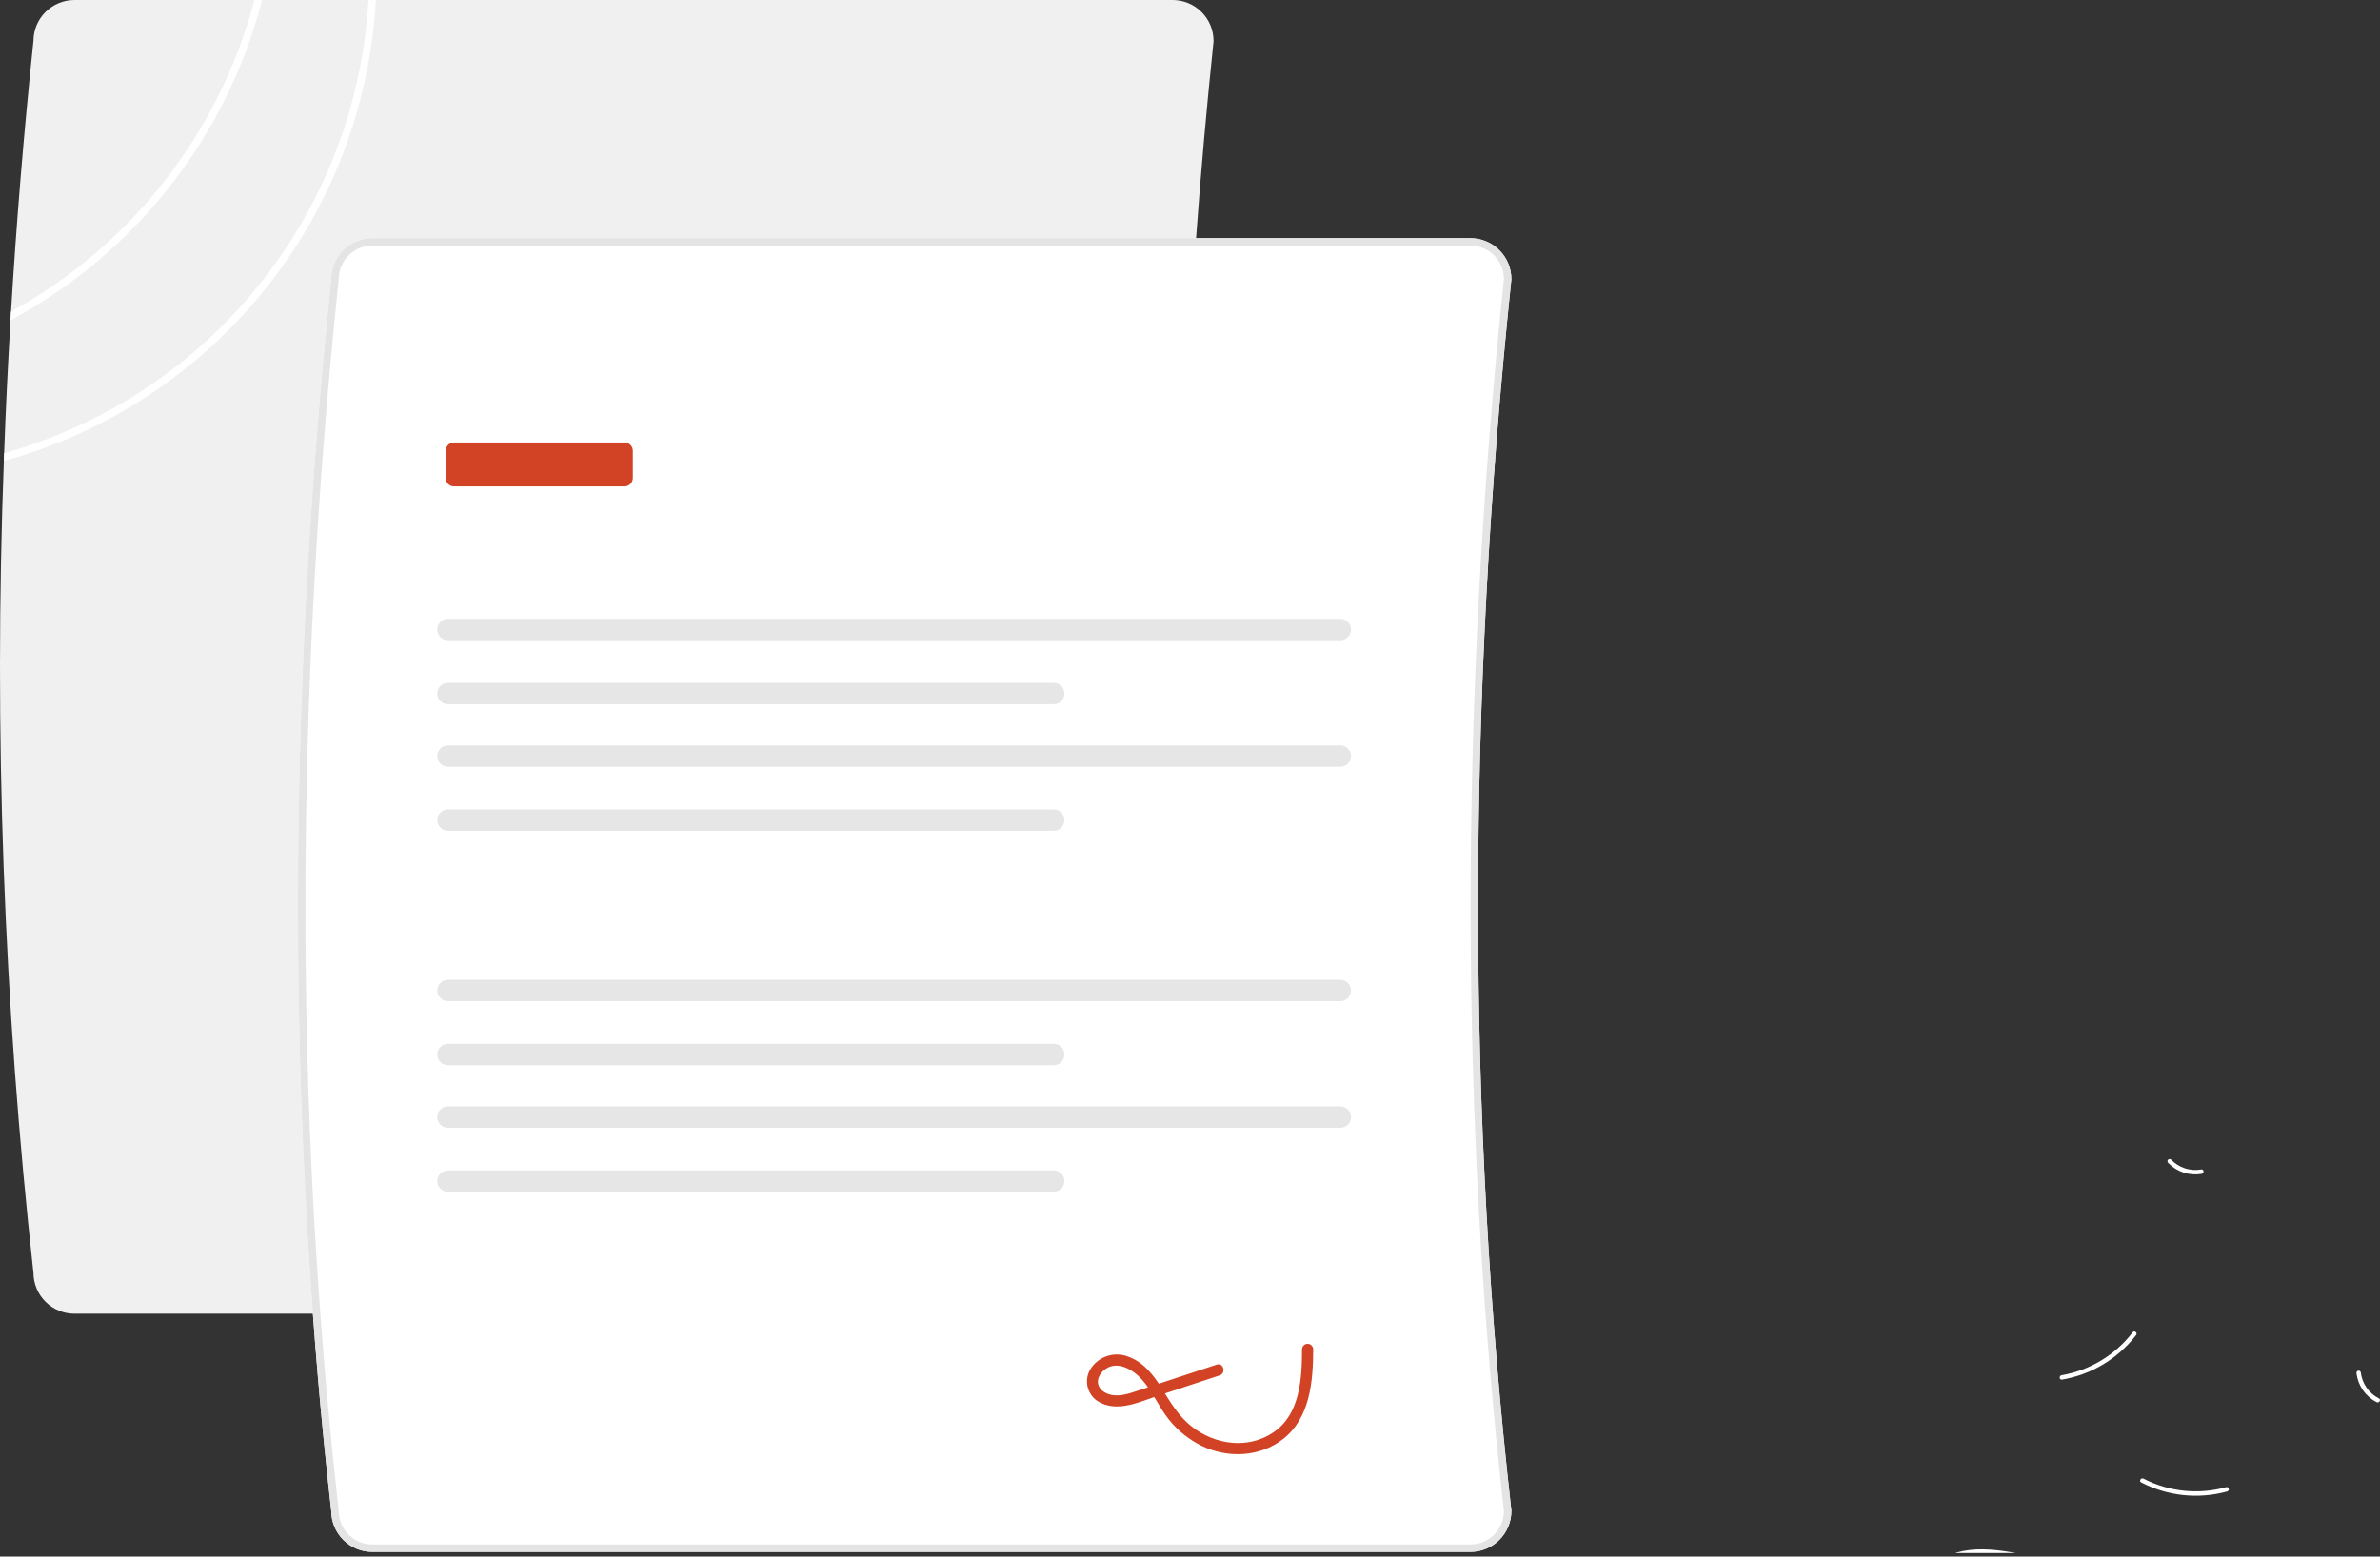 <svg width="214" height="140" viewBox="0 0 214 140" fill="none" xmlns="http://www.w3.org/2000/svg">
<rect x="0" y="0" width="214" height="140" fill="#333333" stroke="none"/>
<path d="M185.371 123.691C187.911 123.254 190.194 121.876 191.764 119.83C191.919 119.628 192.226 119.879 192.07 120.082C190.433 122.207 188.055 123.637 185.41 124.085C185.158 124.128 185.12 123.733 185.371 123.691V123.691Z" fill="white"/>
<path d="M195.211 104.293C195.554 104.655 195.981 104.925 196.455 105.081C196.928 105.236 197.433 105.272 197.924 105.184C198.175 105.138 198.213 105.533 197.963 105.579C197.42 105.673 196.863 105.633 196.339 105.463C195.816 105.292 195.342 104.996 194.959 104.6C194.92 104.565 194.895 104.518 194.89 104.466C194.885 104.414 194.9 104.362 194.932 104.321C194.965 104.28 195.013 104.255 195.065 104.25C195.118 104.244 195.17 104.26 195.211 104.293Z" fill="white"/>
<path d="M175.847 139.681H175.931V139.688L175.951 139.681H181.263C179.68 139.41 178.1 139.199 176.517 139.504C176.48 139.51 176.446 139.517 176.41 139.527C176.249 139.557 176.088 139.597 175.928 139.641C175.918 139.644 175.904 139.648 175.894 139.651C175.88 139.655 175.866 139.662 175.854 139.671C175.845 139.672 175.837 139.676 175.831 139.681H175.847Z" fill="white"/>
<path d="M192.736 132.995C195.027 134.176 197.68 134.45 200.165 133.762C200.411 133.693 200.504 134.079 200.258 134.147C197.671 134.858 194.911 134.568 192.529 133.333C192.302 133.216 192.51 132.878 192.736 132.995Z" fill="white"/>
<path d="M212.271 123.431C212.327 123.926 212.506 124.4 212.79 124.809C213.075 125.218 213.456 125.551 213.901 125.776C214.129 125.891 213.921 126.229 213.695 126.114C213.204 125.863 212.783 125.496 212.468 125.044C212.153 124.593 211.953 124.071 211.886 123.524C211.875 123.473 211.884 123.42 211.911 123.376C211.938 123.331 211.981 123.299 212.032 123.285C212.083 123.273 212.137 123.281 212.181 123.309C212.226 123.336 212.259 123.38 212.271 123.431Z" fill="white"/>
<path d="M106.145 55.662C106.236 44.579 106.686 33.389 107.498 22.092C107.511 21.868 107.528 21.647 107.545 21.423C107.973 15.541 108.497 9.639 109.118 3.716V3.682C109.117 2.706 108.729 1.769 108.039 1.079C107.348 0.389 106.412 0.001 105.436 0H6.691C5.718 0.002 4.785 0.388 4.095 1.075C3.405 1.761 3.015 2.692 3.009 3.665C2.152 11.823 1.48 19.94 0.993 28.017C0.973 28.281 0.96 28.542 0.947 28.807C0.706 32.8 0.514 36.783 0.371 40.757C0.361 40.991 0.351 41.225 0.347 41.46C-0.566 65.838 0.323 90.25 3.009 114.497C3.016 115.47 3.406 116.4 4.096 117.086C4.786 117.772 5.718 118.158 6.691 118.159H105.436C106.412 118.159 107.348 117.771 108.039 117.08C108.729 116.39 109.117 115.454 109.118 114.477V114.441C108.632 110.133 108.206 105.797 107.839 101.433C107.786 100.794 107.733 100.154 107.682 99.515C107.427 96.372 107.205 93.216 107.016 90.049C106.975 89.409 106.939 88.77 106.905 88.131C106.547 81.791 106.313 75.402 106.202 68.964C106.189 68.325 106.179 67.689 106.169 67.046C106.129 63.903 106.116 60.748 106.132 57.58C106.132 56.941 106.135 56.301 106.145 55.662Z" fill="#F0F0F0"/>
<path d="M135.896 25.105C135.896 24.128 135.508 23.192 134.817 22.502C134.127 21.811 133.191 21.423 132.214 21.423H33.469C32.496 21.424 31.563 21.811 30.873 22.497C30.184 23.184 29.793 24.115 29.787 25.088C26.453 56.877 25.901 88.104 28.134 118.159C28.405 121.878 28.721 125.578 29.084 129.259C29.278 131.231 29.485 133.197 29.703 135.157C29.73 135.411 29.757 135.666 29.787 135.92C29.794 136.893 30.185 137.823 30.874 138.509C31.564 139.195 32.496 139.58 33.469 139.582H132.214C133.191 139.581 134.127 139.193 134.817 138.503C135.508 137.813 135.896 136.876 135.896 135.9V135.863C131.903 100.459 131.903 63.207 135.896 25.138V25.105Z" fill="white"/>
<path d="M135.896 25.105C135.896 24.128 135.508 23.192 134.817 22.502C134.127 21.811 133.191 21.423 132.214 21.423H33.469C32.496 21.424 31.563 21.811 30.873 22.497C30.184 23.184 29.793 24.115 29.787 25.088C26.453 56.877 25.901 88.104 28.134 118.159C28.405 121.878 28.721 125.578 29.084 129.259C29.278 131.231 29.485 133.197 29.703 135.157C29.73 135.411 29.757 135.666 29.787 135.92C29.794 136.893 30.185 137.823 30.874 138.509C31.564 139.195 32.496 139.58 33.469 139.582H132.214C133.191 139.581 134.127 139.193 134.817 138.503C135.508 137.813 135.896 136.876 135.896 135.9V135.863C131.903 100.459 131.903 63.207 135.896 25.138V25.105ZM135.227 135.92C135.221 136.715 134.901 137.476 134.337 138.037C133.772 138.597 133.01 138.912 132.214 138.913H33.469C32.67 138.911 31.905 138.594 31.34 138.029C30.775 137.464 30.458 136.699 30.456 135.9V135.863C30.433 135.649 30.41 135.431 30.386 135.217C30.155 133.169 29.94 131.115 29.74 129.055C29.389 125.443 29.077 121.811 28.806 118.159C26.574 88.121 27.123 56.914 30.456 25.138V25.105C30.458 24.306 30.775 23.541 31.34 22.976C31.905 22.411 32.67 22.093 33.469 22.092H132.214C133.01 22.092 133.774 22.407 134.338 22.969C134.903 23.53 135.222 24.292 135.227 25.088C131.233 63.187 131.233 100.479 135.227 135.92Z" fill="#E4E4E4"/>
<path d="M40.276 55.662C40.021 55.663 39.778 55.764 39.599 55.944C39.419 56.124 39.319 56.368 39.319 56.622C39.319 56.876 39.419 57.12 39.599 57.299C39.778 57.479 40.021 57.581 40.276 57.581H120.521C120.775 57.581 121.018 57.479 121.197 57.299C121.377 57.12 121.477 56.876 121.477 56.622C121.477 56.368 121.377 56.124 121.197 55.944C121.018 55.764 120.775 55.663 120.521 55.662H40.276Z" fill="#E6E6E6"/>
<path d="M40.275 61.42C40.021 61.42 39.777 61.521 39.598 61.701C39.418 61.881 39.318 62.125 39.318 62.379C39.318 62.633 39.418 62.877 39.598 63.057C39.777 63.237 40.021 63.338 40.275 63.339H94.751C95.005 63.338 95.248 63.237 95.428 63.057C95.607 62.877 95.708 62.633 95.708 62.379C95.708 62.125 95.607 61.881 95.428 61.701C95.248 61.521 95.005 61.42 94.751 61.42H40.275Z" fill="#E6E6E6"/>
<path d="M40.275 67.047C40.021 67.047 39.777 67.148 39.598 67.328C39.418 67.508 39.318 67.752 39.318 68.006C39.318 68.26 39.418 68.504 39.598 68.684C39.777 68.864 40.021 68.965 40.275 68.966H120.52C120.774 68.965 121.018 68.864 121.197 68.684C121.377 68.504 121.478 68.26 121.478 68.006C121.478 67.752 121.377 67.508 121.197 67.328C121.018 67.148 120.774 67.047 120.52 67.047H40.275Z" fill="#E6E6E6"/>
<path d="M40.276 72.804C40.021 72.804 39.778 72.906 39.599 73.086C39.419 73.266 39.319 73.509 39.319 73.763C39.319 74.017 39.419 74.261 39.599 74.441C39.778 74.621 40.021 74.722 40.276 74.723H94.751C95.005 74.722 95.248 74.621 95.428 74.441C95.607 74.261 95.708 74.017 95.708 73.763C95.708 73.509 95.607 73.266 95.428 73.086C95.248 72.906 95.005 72.804 94.751 72.804H40.276Z" fill="#E6E6E6"/>
<path d="M40.276 88.131C40.021 88.132 39.778 88.233 39.599 88.413C39.419 88.593 39.319 88.836 39.319 89.09C39.319 89.344 39.419 89.588 39.599 89.768C39.778 89.948 40.021 90.049 40.276 90.05H120.521C120.775 90.049 121.018 89.948 121.197 89.768C121.377 89.588 121.477 89.344 121.477 89.09C121.477 88.836 121.377 88.593 121.197 88.413C121.018 88.233 120.775 88.132 120.521 88.131H40.276Z" fill="#E6E6E6"/>
<path d="M40.275 93.888C40.021 93.889 39.777 93.99 39.598 94.17C39.418 94.35 39.318 94.594 39.318 94.848C39.318 95.102 39.418 95.346 39.598 95.525C39.777 95.705 40.021 95.807 40.275 95.807H94.751C95.005 95.807 95.248 95.705 95.428 95.525C95.607 95.346 95.708 95.102 95.708 94.848C95.708 94.594 95.607 94.35 95.428 94.17C95.248 93.99 95.005 93.889 94.751 93.888H40.275Z" fill="#E6E6E6"/>
<path d="M40.275 99.515C40.021 99.516 39.777 99.617 39.598 99.797C39.418 99.977 39.318 100.22 39.318 100.475C39.318 100.729 39.418 100.973 39.598 101.152C39.777 101.332 40.021 101.434 40.275 101.434H120.52C120.774 101.434 121.018 101.332 121.197 101.152C121.377 100.973 121.478 100.729 121.478 100.475C121.478 100.22 121.377 99.977 121.197 99.797C121.018 99.617 120.774 99.516 120.52 99.515H40.275Z" fill="#E6E6E6"/>
<path d="M40.276 105.272C40.021 105.273 39.778 105.375 39.599 105.554C39.419 105.734 39.319 105.978 39.319 106.232C39.319 106.486 39.419 106.73 39.599 106.909C39.778 107.089 40.021 107.191 40.276 107.191H94.751C95.005 107.191 95.248 107.089 95.428 106.909C95.607 106.73 95.708 106.486 95.708 106.232C95.708 105.978 95.607 105.734 95.428 105.554C95.248 105.375 95.005 105.273 94.751 105.272H40.276Z" fill="#E6E6E6"/>
<path d="M56.153 43.749H40.826C40.628 43.749 40.438 43.67 40.297 43.529C40.157 43.389 40.078 43.199 40.078 43V40.545C40.078 40.346 40.157 40.156 40.297 40.015C40.438 39.875 40.628 39.796 40.826 39.796H56.153C56.352 39.796 56.542 39.875 56.682 40.015C56.822 40.156 56.901 40.346 56.902 40.545V43C56.901 43.199 56.822 43.389 56.682 43.529C56.542 43.67 56.352 43.749 56.153 43.749Z" fill="#D24325"/>
<path d="M109.398 122.737L104.703 124.289C103.921 124.547 103.138 124.806 102.356 125.065C101.631 125.303 100.847 125.587 100.071 125.484C99.535 125.413 98.924 125.105 98.757 124.553C98.599 124.031 98.934 123.485 99.34 123.177C100.46 122.324 101.877 123.192 102.67 124.074C103.641 125.154 104.191 126.548 105.101 127.678C105.912 128.691 106.94 129.509 108.109 130.073C110.432 131.17 113.266 131.053 115.339 129.455C117.813 127.546 118.066 124.237 118.079 121.351C118.074 121.221 118.019 121.097 117.926 121.007C117.832 120.916 117.707 120.866 117.577 120.866C117.446 120.866 117.321 120.916 117.228 121.007C117.134 121.097 117.079 121.221 117.075 121.351C117.063 123.967 116.914 127.174 114.529 128.81C112.244 130.378 109.241 129.963 107.137 128.292C105.965 127.361 105.244 126.147 104.474 124.89C103.723 123.663 102.79 122.473 101.376 121.996C100.77 121.775 100.106 121.771 99.497 121.984C98.888 122.197 98.371 122.613 98.034 123.163C97.88 123.422 97.782 123.712 97.749 124.011C97.715 124.311 97.746 124.615 97.839 124.902C97.932 125.189 98.085 125.453 98.288 125.677C98.491 125.9 98.739 126.078 99.016 126.197C100.655 126.979 102.531 126.063 104.109 125.542L109.665 123.706C110.275 123.504 110.014 122.534 109.398 122.737L109.398 122.737Z" fill="#D24325"/>
<path d="M33.128 0C32.601 9.361 29.16 18.324 23.286 25.632C17.412 32.94 9.4 38.229 0.371 40.757C0.361 40.991 0.351 41.225 0.348 41.46C9.564 38.924 17.75 33.558 23.752 26.119C29.754 18.68 33.268 9.544 33.797 0H33.128Z" fill="white"/>
<path d="M22.875 0C21.319 5.91 18.577 11.442 14.815 16.259C11.054 21.075 6.351 25.076 0.994 28.017C0.973 28.281 0.96 28.542 0.947 28.807C6.499 25.823 11.374 21.724 15.267 16.767C19.16 11.81 21.986 6.101 23.568 0H22.875Z" fill="white"/>
</svg>
